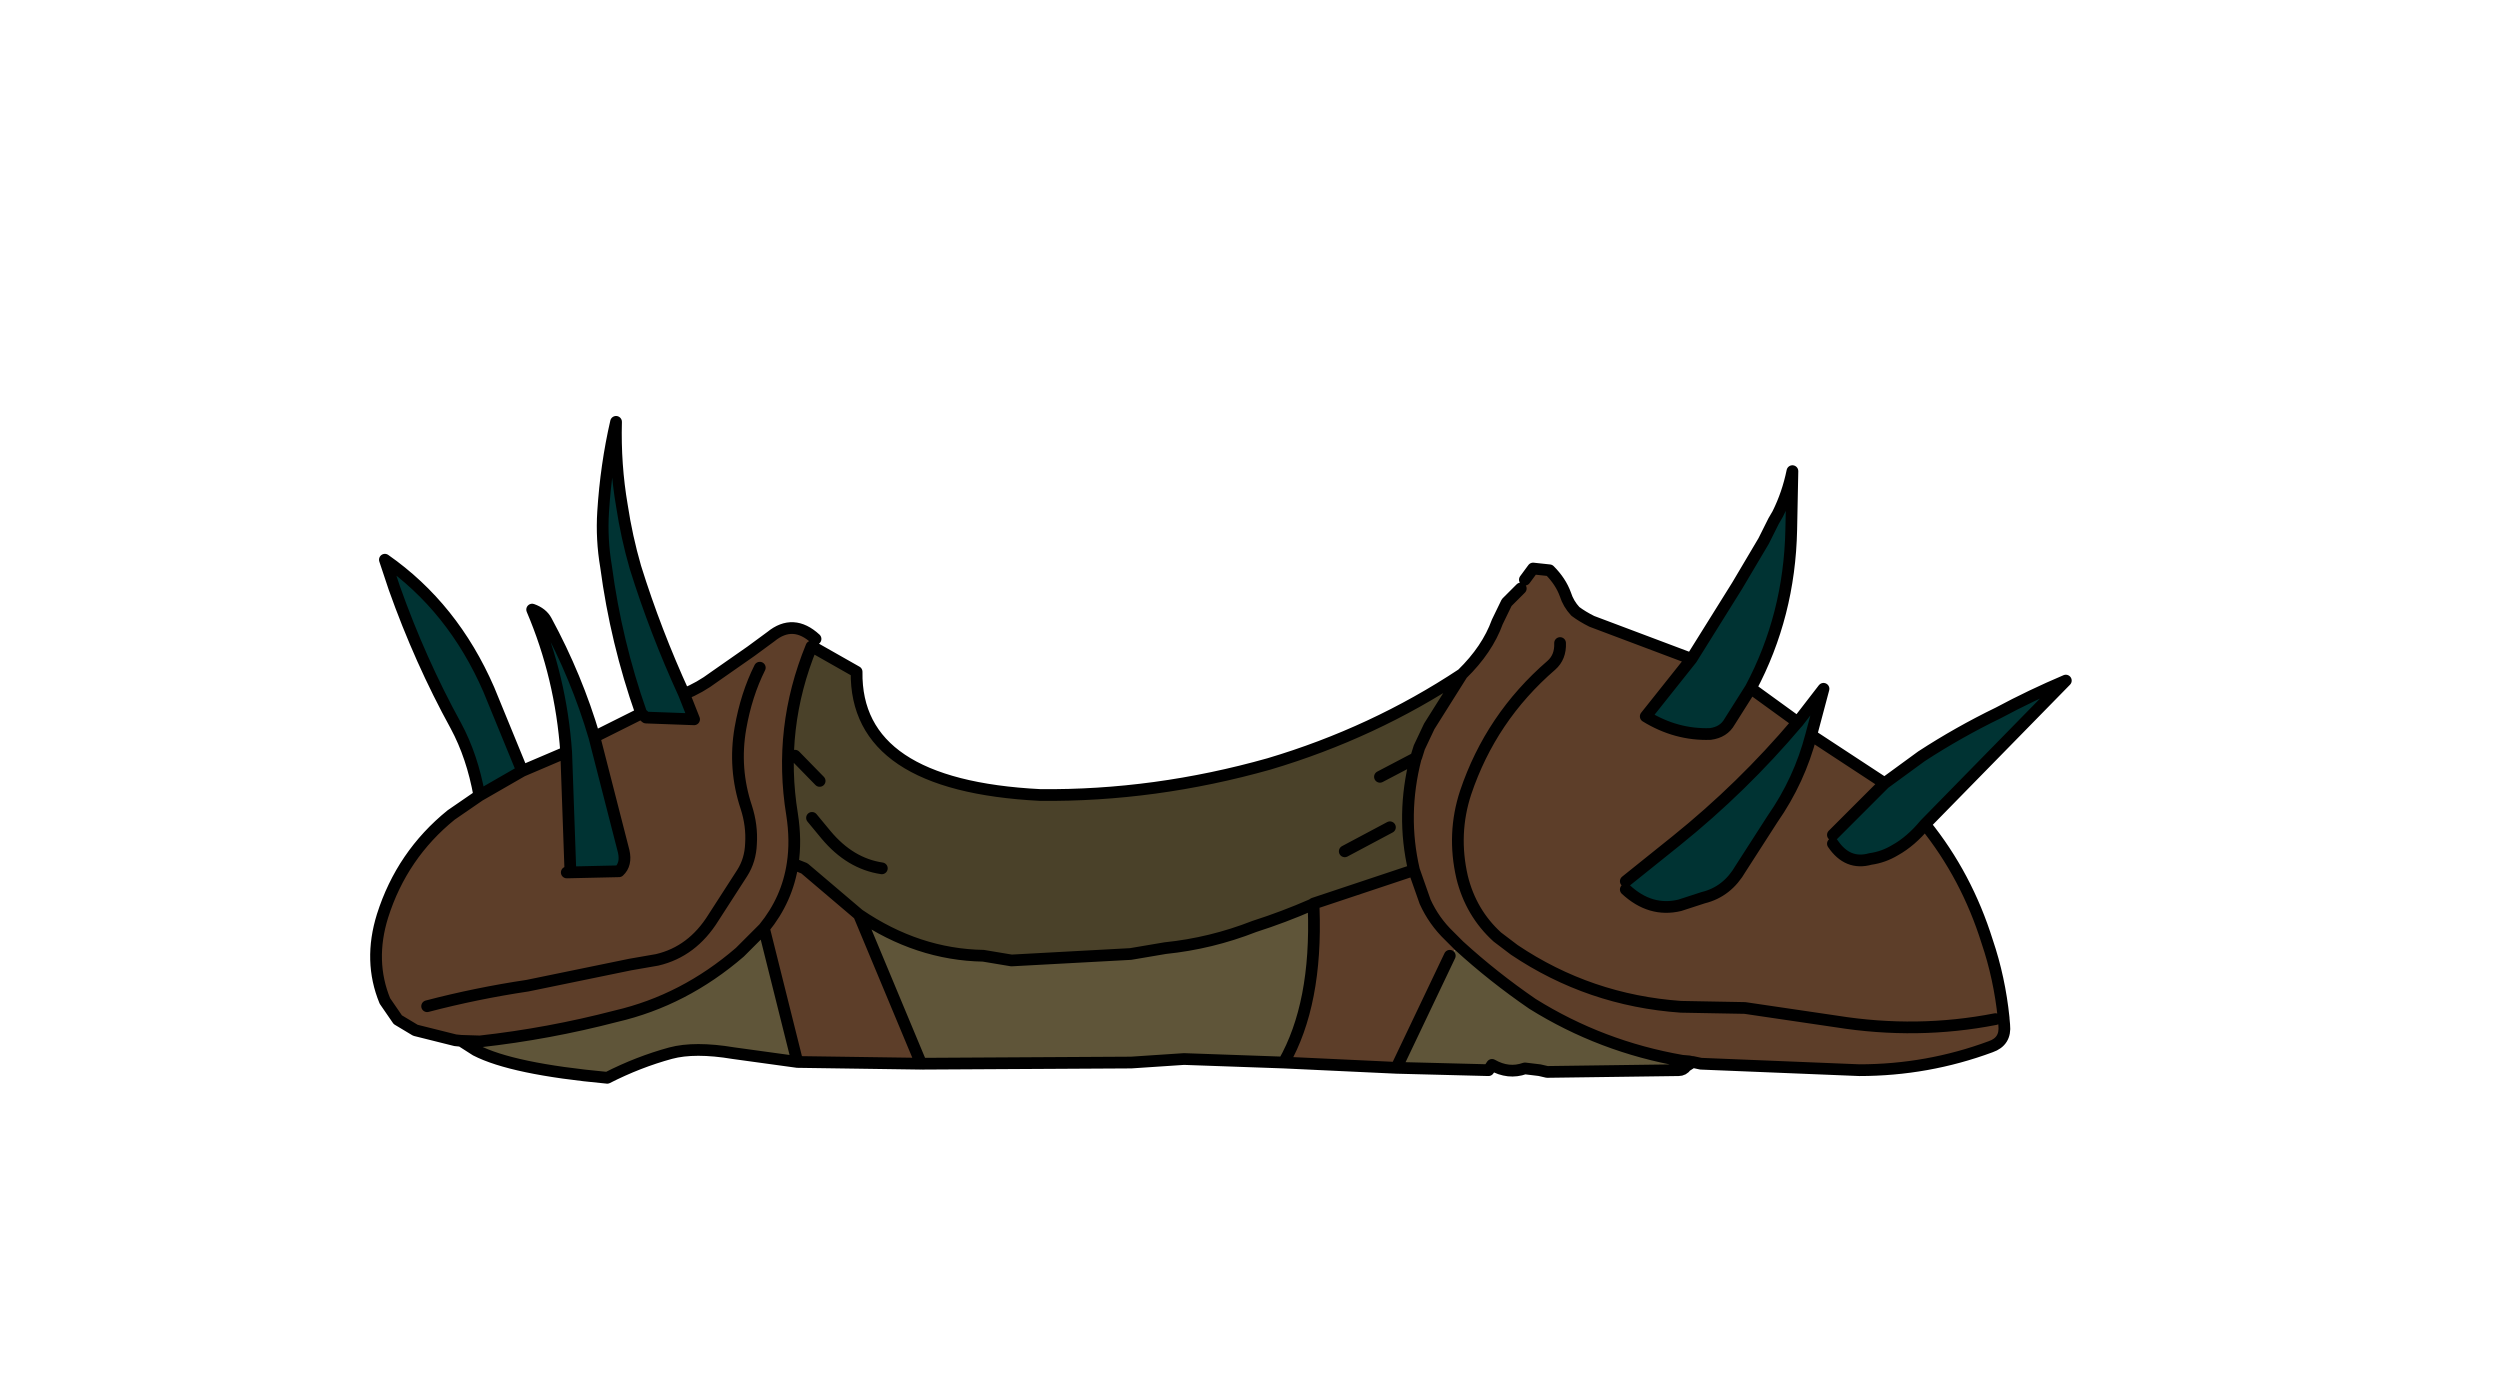 <svg xmlns:xlink="http://www.w3.org/1999/xlink" xmlns="http://www.w3.org/2000/svg" height="119.1px" width="213.05px">
  <g transform="matrix(1.0, 0.0, 0.0, 1.0, 94.65, 81.2)">
    <g data-characterId="918" height="56.9" transform="matrix(1.0, 0.0, 0.0, 1.0, -63.1, -45.75)" width="145.0" xlink:href="#shape0"><g id="shape0" transform="matrix(1.0, 0.0, 0.0, 1.0, 63.1, 45.75)">
      <path d="M69.4 -10.95 Q68.2 -9.5 66.85 -8.75 65.85 -8.15 64.75 -8.0 62.8 -7.45 61.55 -9.3 L61.55 -10.05 65.95 -14.45 69.1 -16.75 Q72.25 -18.8 75.65 -20.45 78.45 -21.95 81.4 -23.2 L69.4 -10.95 M59.7 -18.55 Q58.7 -14.7 56.4 -11.4 L53.7 -7.2 Q52.55 -5.2 50.5 -4.7 L48.5 -4.05 Q46.0 -3.45 43.9 -5.4 L43.9 -6.1 48.2 -9.55 Q53.85 -14.1 58.5 -19.6 L58.55 -19.65 60.75 -22.5 59.7 -18.55 M54.55 -22.55 L52.75 -19.7 Q52.25 -18.8 51.1 -18.65 48.2 -18.55 45.6 -20.15 L49.5 -25.05 53.4 -31.3 55.65 -35.1 56.5 -36.8 56.85 -37.4 Q57.7 -39.1 58.1 -41.05 L58.0 -36.05 Q57.85 -28.75 54.55 -22.55 M-46.4 -17.1 Q-46.85 -23.5 -49.3 -29.25 -48.45 -28.95 -48.1 -28.3 -45.5 -23.5 -44.0 -18.4 L-41.5 -8.65 Q-41.25 -7.55 -41.9 -6.95 L-46.35 -6.85 -46.05 -7.2 -46.4 -17.1 M-40.0 -20.4 Q-42.15 -26.5 -43.0 -32.9 -43.4 -35.25 -43.25 -37.6 -43.0 -41.55 -42.15 -45.25 -42.25 -41.6 -41.65 -38.1 -41.25 -35.45 -40.5 -32.85 -38.8 -27.4 -36.35 -22.05 L-35.5 -19.9 -39.6 -20.05 -40.0 -20.4 M-53.8 -13.4 Q-54.4 -16.75 -55.8 -19.35 -58.85 -24.9 -61.05 -31.1 L-61.85 -33.5 Q-56.05 -29.45 -53.0 -22.45 L-50.15 -15.5 -53.8 -13.4" fill="#003333" fill-rule="evenodd" stroke="none"/>
      <path d="M29.95 -23.75 L27.15 -19.3 26.3 -17.5 26.05 -16.7 26.0 -16.6 Q24.75 -11.75 25.85 -7.05 L17.3 -4.2 17.15 -4.1 Q14.75 -3.05 12.25 -2.25 8.55 -0.8 4.65 -0.4 L1.7 0.1 -8.45 0.65 -10.85 0.25 Q-16.45 0.15 -21.45 -3.25 L-26.1 -7.2 -27.1 -7.6 Q-26.8 -9.55 -27.15 -11.8 -28.35 -19.15 -25.5 -26.1 L-25.35 -26.05 -21.65 -23.95 Q-21.8 -14.25 -6.0 -13.45 3.75 -13.35 13.5 -16.1 22.4 -18.75 29.95 -23.75 M22.95 -15.0 L26.0 -16.6 22.95 -15.0 M19.95 -8.65 L23.8 -10.7 19.95 -8.65 M-26.9 -16.8 L-24.8 -14.65 -26.9 -16.8 M-25.45 -11.5 L-24.25 -10.05 Q-22.2 -7.6 -19.5 -7.2 -22.2 -7.6 -24.25 -10.05 L-25.45 -11.5" fill="#4a4129" fill-rule="evenodd" stroke="none"/>
      <path d="M35.3 -31.8 L36.0 -32.75 37.4 -32.6 Q38.35 -31.65 38.75 -30.55 39.0 -29.75 39.6 -29.1 40.2 -28.65 41.0 -28.25 L49.5 -25.05 45.6 -20.15 Q48.2 -18.55 51.1 -18.65 52.25 -18.8 52.75 -19.7 L54.55 -22.55 58.55 -19.65 58.5 -19.6 Q53.85 -14.1 48.2 -9.55 L43.9 -6.1 43.9 -5.4 Q46.0 -3.45 48.5 -4.05 L50.5 -4.7 Q52.55 -5.2 53.7 -7.2 L56.4 -11.4 Q58.7 -14.7 59.7 -18.55 L65.95 -14.45 61.55 -10.05 61.55 -9.3 Q62.8 -7.45 64.75 -8.0 65.85 -8.15 66.85 -8.75 68.2 -9.5 69.4 -10.95 72.95 -6.55 74.7 -0.95 75.75 2.15 76.1 5.55 L76.1 5.6 76.15 6.15 Q76.3 7.55 75.0 8.0 69.6 10.0 63.8 10.0 L50.3 9.45 49.6 9.3 49.5 9.3 49.3 9.25 48.7 9.2 Q41.8 8.0 35.95 4.35 32.6 2.05 29.7 -0.6 L28.85 -1.45 Q27.55 -2.7 26.8 -4.35 L25.85 -7.05 26.8 -4.35 Q27.55 -2.7 28.85 -1.45 L29.7 -0.6 28.9 0.25 24.35 9.8 14.75 9.35 Q17.6 4.35 17.3 -3.8 L17.3 -4.2 25.85 -7.05 Q24.75 -11.75 26.0 -16.6 L26.05 -16.7 26.3 -17.5 27.15 -19.3 29.95 -23.75 Q32.1 -25.85 32.95 -28.2 L33.75 -29.85 34.95 -31.05 35.3 -31.8 M-21.45 -3.25 L-16.15 9.45 -26.7 9.3 -29.55 -2.1 -31.6 -0.05 Q-36.35 4.05 -42.15 5.4 -47.9 6.9 -53.75 7.55 L-55.35 7.5 -55.85 7.45 -59.25 6.6 -60.75 5.7 -61.85 4.1 Q-63.25 0.7 -62.05 -3.15 -60.4 -8.35 -56.2 -11.75 L-53.8 -13.4 -50.15 -15.5 -46.4 -17.1 -46.05 -7.2 -46.35 -6.85 -41.9 -6.95 Q-41.25 -7.55 -41.5 -8.65 L-44.0 -18.4 -40.0 -20.4 -39.6 -20.05 -35.5 -19.9 -36.35 -22.05 Q-35.0 -22.6 -33.8 -23.5 L-30.65 -25.7 -28.95 -26.95 Q-27.05 -28.5 -25.15 -26.75 L-25.35 -26.05 -25.5 -26.1 Q-28.35 -19.15 -27.15 -11.8 -26.8 -9.55 -27.1 -7.6 L-26.1 -7.2 -21.45 -3.25 M38.3 -26.4 Q38.35 -25.2 37.55 -24.5 32.4 -20.05 30.25 -13.65 29.1 -10.15 29.95 -6.45 30.7 -3.4 32.95 -1.35 L34.4 -0.25 Q40.8 4.05 48.6 4.6 L54.05 4.7 61.85 5.85 Q68.75 6.95 75.4 5.65 68.75 6.95 61.85 5.85 L54.05 4.7 48.6 4.6 Q40.8 4.05 34.4 -0.25 L32.95 -1.35 Q30.7 -3.4 29.95 -6.45 29.1 -10.15 30.25 -13.65 32.4 -20.05 37.55 -24.5 38.35 -25.2 38.3 -26.4 M-27.1 -7.6 Q-27.55 -4.55 -29.55 -2.1 -27.55 -4.55 -27.1 -7.6 M-29.9 -24.3 Q-31.05 -22.0 -31.55 -19.15 -32.15 -15.7 -31.05 -12.4 -30.55 -10.85 -30.65 -9.3 -30.7 -7.9 -31.4 -6.8 L-33.85 -3.0 Q-35.65 -0.1 -38.65 0.6 L-40.95 1.0 -49.7 2.8 Q-54.05 3.45 -58.25 4.55 -54.05 3.45 -49.7 2.8 L-40.95 1.0 -38.65 0.6 Q-35.65 -0.1 -33.85 -3.0 L-31.4 -6.8 Q-30.7 -7.9 -30.65 -9.3 -30.55 -10.85 -31.05 -12.4 -32.15 -15.7 -31.55 -19.15 -31.05 -22.0 -29.9 -24.3" fill="#5d3e29" fill-rule="evenodd" stroke="none"/>
      <path d="M29.7 -0.6 Q32.6 2.05 35.95 4.35 41.8 8.0 48.7 9.2 L48.4 10.0 37.2 10.15 36.55 10.0 35.3 9.85 Q33.9 10.35 32.5 9.55 L32.2 10.0 24.35 9.8 28.9 0.25 29.7 -0.6 M17.3 -3.8 Q17.6 4.35 14.75 9.35 L6.25 9.05 1.75 9.35 -16.15 9.45 -21.45 -3.25 Q-16.45 0.15 -10.85 0.25 L-8.45 0.65 1.7 0.1 4.65 -0.4 Q8.55 -0.8 12.25 -2.25 14.75 -3.05 17.15 -4.1 L17.3 -3.8 M-53.75 7.55 Q-47.9 6.9 -42.15 5.4 -36.35 4.05 -31.6 -0.05 L-29.55 -2.1 -26.7 9.3 -32.15 8.55 Q-35.45 8.0 -37.5 8.55 -40.25 9.3 -42.9 10.65 -51.0 9.9 -54.1 8.3 L-53.75 7.55" fill="#5f5539" fill-rule="evenodd" stroke="none"/>
      <path d="M49.5 -25.05 L41.0 -28.25 Q40.2 -28.65 39.6 -29.1 39.0 -29.75 38.75 -30.55 38.35 -31.65 37.4 -32.6 L36.0 -32.75 35.3 -31.8 M34.95 -31.05 L33.75 -29.85 32.95 -28.2 Q32.1 -25.85 29.95 -23.75 L27.15 -19.3 26.3 -17.5 26.05 -16.7 26.0 -16.6 Q24.75 -11.75 25.85 -7.05 L26.8 -4.35 Q27.55 -2.7 28.85 -1.45 L29.7 -0.6 Q32.6 2.05 35.95 4.35 41.8 8.0 48.7 9.2 L49.3 9.25 49.5 9.3 49.6 9.3 50.3 9.45 63.8 10.0 Q69.6 10.0 75.0 8.0 76.3 7.55 76.15 6.15 L76.1 5.6 76.1 5.55 Q75.75 2.15 74.7 -0.95 72.95 -6.55 69.4 -10.95 68.2 -9.5 66.85 -8.75 65.85 -8.15 64.75 -8.0 62.8 -7.45 61.55 -9.3 M61.55 -10.05 L65.95 -14.45 59.7 -18.55 Q58.7 -14.7 56.4 -11.4 L53.7 -7.2 Q52.55 -5.2 50.5 -4.7 L48.5 -4.05 Q46.0 -3.45 43.9 -5.4 M43.9 -6.1 L48.2 -9.55 Q53.85 -14.1 58.5 -19.6 L58.55 -19.65 54.55 -22.55 52.75 -19.7 Q52.25 -18.8 51.1 -18.65 48.2 -18.55 45.6 -20.15 L49.5 -25.05 53.4 -31.3 55.65 -35.1 56.5 -36.8 56.85 -37.4 Q57.7 -39.1 58.1 -41.05 L58.0 -36.05 Q57.85 -28.75 54.55 -22.55 M17.15 -4.1 L17.3 -4.2 25.85 -7.05 M17.3 -4.2 L17.3 -3.8 Q17.6 4.35 14.75 9.35 L24.35 9.8 28.9 0.25 M17.15 -4.1 Q14.75 -3.05 12.25 -2.25 8.55 -0.8 4.65 -0.4 L1.7 0.1 -8.45 0.65 -10.85 0.25 Q-16.45 0.15 -21.45 -3.25 L-16.15 9.45 1.75 9.35 6.25 9.05 14.75 9.35 M26.0 -16.6 L22.95 -15.0 M75.4 5.65 Q68.75 6.95 61.85 5.85 L54.05 4.7 48.6 4.6 Q40.8 4.05 34.4 -0.25 L32.95 -1.35 Q30.7 -3.4 29.95 -6.45 29.1 -10.15 30.25 -13.65 32.4 -20.05 37.55 -24.5 38.35 -25.2 38.3 -26.4 M29.95 -23.75 Q22.4 -18.75 13.5 -16.1 3.75 -13.35 -6.0 -13.45 -21.8 -14.25 -21.65 -23.95 L-25.35 -26.05 -25.5 -26.1 Q-28.35 -19.15 -27.15 -11.8 -26.8 -9.55 -27.1 -7.6 L-26.1 -7.2 -21.45 -3.25 M23.8 -10.7 L19.95 -8.65 M65.95 -14.45 L69.1 -16.75 Q72.25 -18.8 75.65 -20.45 78.45 -21.95 81.4 -23.2 L69.4 -10.95 M58.55 -19.65 L60.75 -22.5 59.7 -18.55 M48.4 10.0 Q48.8 10.0 49.05 9.65 L49.6 9.3 M24.35 9.8 L32.2 10.0 32.5 9.55 Q33.9 10.35 35.3 9.85 L36.55 10.0 37.2 10.15 48.4 10.0 M-46.4 -17.1 Q-46.85 -23.5 -49.3 -29.25 -48.45 -28.95 -48.1 -28.3 -45.5 -23.5 -44.0 -18.4 L-40.0 -20.4 Q-42.15 -26.5 -43.0 -32.9 -43.4 -35.25 -43.25 -37.6 -43.0 -41.55 -42.15 -45.25 -42.25 -41.6 -41.65 -38.1 -41.25 -35.45 -40.5 -32.85 -38.8 -27.4 -36.35 -22.05 -35.0 -22.6 -33.8 -23.5 L-30.65 -25.7 -28.95 -26.95 Q-27.05 -28.5 -25.15 -26.75 M-50.15 -15.5 L-53.0 -22.45 Q-56.05 -29.45 -61.85 -33.5 L-61.05 -31.1 Q-58.85 -24.9 -55.8 -19.35 -54.4 -16.75 -53.8 -13.4 L-50.15 -15.5 -46.4 -17.1 -46.05 -7.2 M-46.35 -6.85 L-41.9 -6.95 Q-41.25 -7.55 -41.5 -8.65 L-44.0 -18.4 M-53.8 -13.4 L-56.2 -11.75 Q-60.4 -8.35 -62.05 -3.15 -63.25 0.7 -61.85 4.1 L-60.75 5.7 -59.25 6.6 -55.85 7.45 -55.35 7.5 -53.75 7.55 Q-47.9 6.9 -42.15 5.4 -36.35 4.05 -31.6 -0.05 L-29.55 -2.1 Q-27.55 -4.55 -27.1 -7.6 M-24.8 -14.65 L-26.9 -16.8 M-58.25 4.55 Q-54.05 3.45 -49.7 2.8 L-40.95 1.0 -38.65 0.6 Q-35.65 -0.1 -33.85 -3.0 L-31.4 -6.8 Q-30.7 -7.9 -30.65 -9.3 -30.55 -10.85 -31.05 -12.4 -32.15 -15.7 -31.55 -19.15 -31.05 -22.0 -29.9 -24.3 M-36.35 -22.05 L-35.5 -19.9 -39.6 -20.05 -40.0 -20.4 M-19.5 -7.2 Q-22.2 -7.6 -24.25 -10.05 L-25.45 -11.5 M-26.7 9.3 L-32.15 8.55 Q-35.45 8.0 -37.5 8.55 -40.25 9.3 -42.9 10.65 -51.0 9.9 -54.1 8.3 L-55.35 7.5 M-26.7 9.3 L-16.15 9.45 M-29.55 -2.1 L-26.7 9.3" fill="none" stroke="#000000" stroke-linecap="round" stroke-linejoin="round" stroke-width="1.0"/>
    </g>
  </g>
  </g>
  <defs>
    </defs>
</svg>